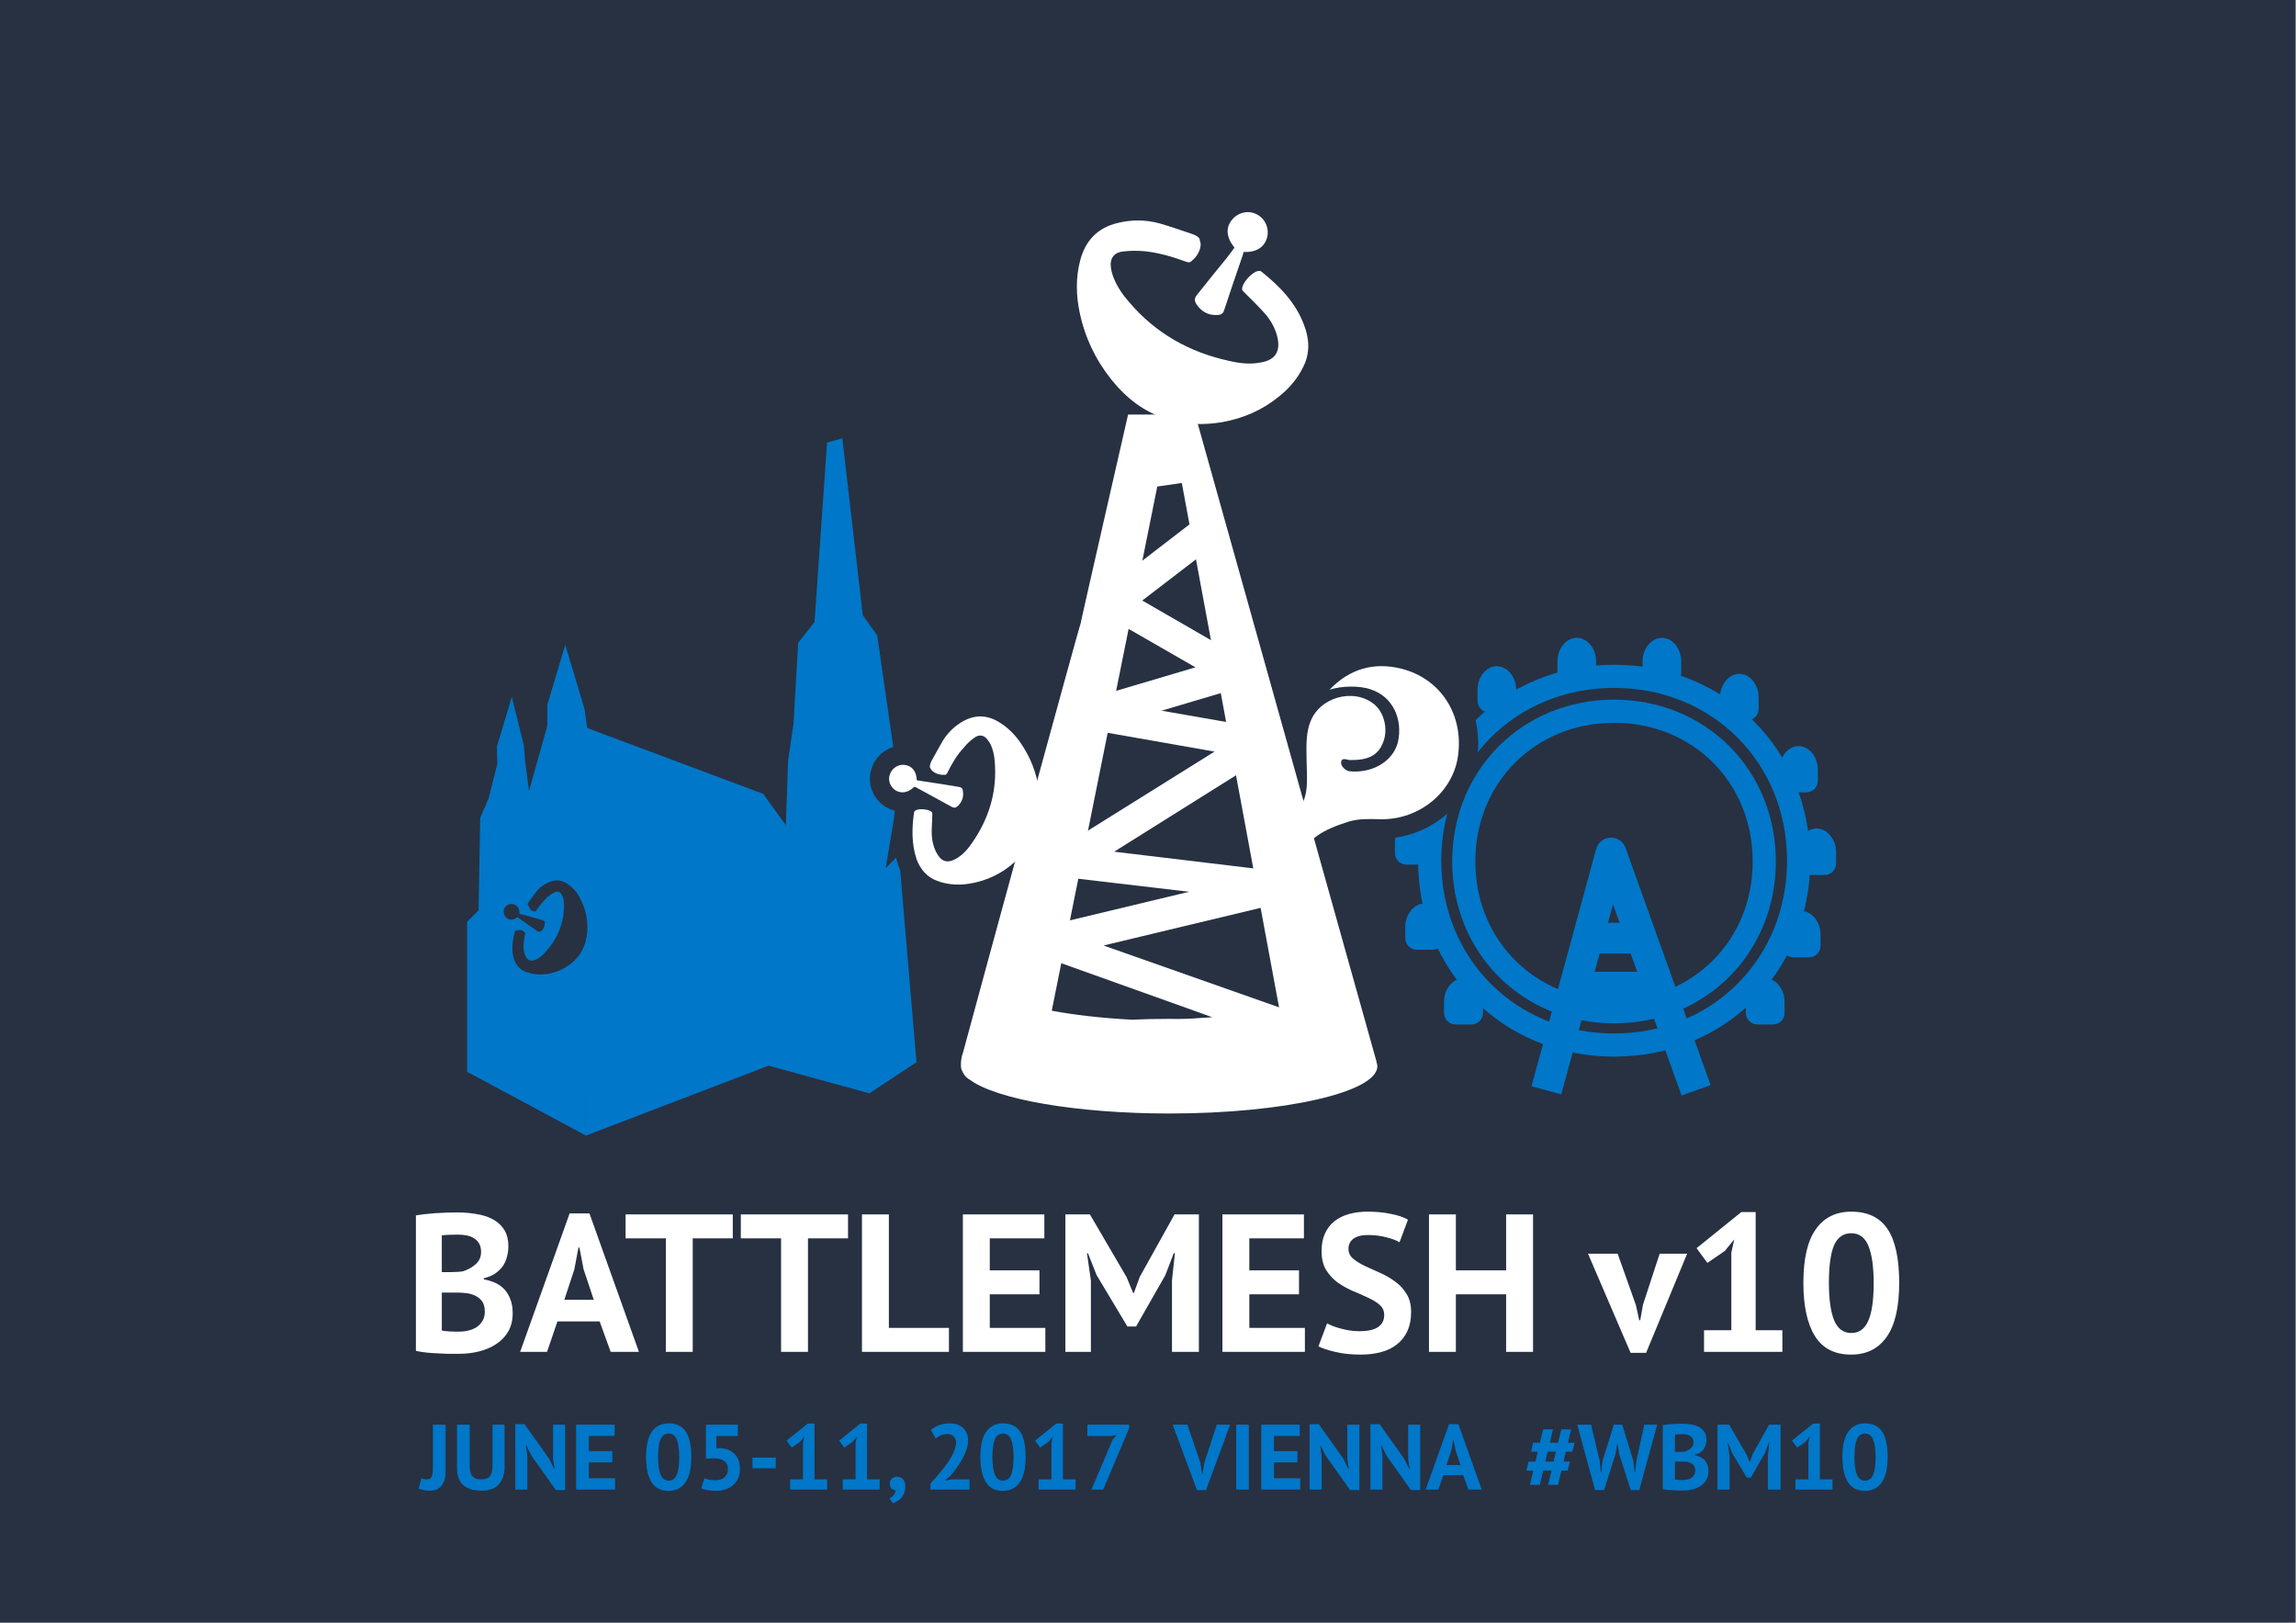 <?xml version="1.0" encoding="UTF-8" standalone="no"?>
<svg
   xmlns:dc="http://purl.org/dc/elements/1.1/"
   xmlns:cc="http://creativecommons.org/ns#"
   xmlns:rdf="http://www.w3.org/1999/02/22-rdf-syntax-ns#"
   xmlns:svg="http://www.w3.org/2000/svg"
   xmlns="http://www.w3.org/2000/svg"
   viewBox="0 0 1052.5 743.75"
   height="743.75"
   width="1052.5"
   xml:space="preserve"
   version="1.1"
   id="svg3355"><rect x="0" y="0" width="1052.5" height="743.75" fill="#808080" stroke="none"/><defs
     id="defs3359"><clipPath
       id="clipPath3369"
       clipPathUnits="userSpaceOnUse"><path
         style="clip-rule:evenodd"
         id="path3371"
         d="m 0,-0.2 841.8,0 0,595.2 L 0,595 0,-0.2 Z" /></clipPath></defs><g
     transform="matrix(1.25,0,0,-1.25,0,743.75)"
     id="g3363"><g
       id="g3365"><g
         clip-path="url(#clipPath3369)"
         id="g3367"><path
           id="path3373"
           style="fill:#ffffff;fill-opacity:1;fill-rule:evenodd;stroke:none"
           d="m 0,595 841.9,0 0,-595.2 L 0,-0.2 0,595 Z" /><path
           id="path3375"
           style="fill:#273142;fill-opacity:1;fill-rule:evenodd;stroke:none"
           d="m 0,595 841.9,0 0,-595.3 L 0,-0.3 0,595 Z" /><g
           id="g3377"><path
             id="path3379"
             style="fill:none;stroke:#0077c8;stroke-width:11.32;stroke-linecap:butt;stroke-linejoin:round;stroke-miterlimit:10;stroke-dasharray:none;stroke-opacity:1"
             d="m 622,195.2 -31.2,87 -23.7,-87" /></g><g
           id="g3381"><path
             id="path3383"
             style="fill:none;stroke:#0077c8;stroke-width:11.32;stroke-linecap:butt;stroke-linejoin:round;stroke-miterlimit:10;stroke-dasharray:none;stroke-opacity:1"
             d="m 601.2,251 -18.9,0" /></g><g
           id="g3385"><path
             id="path3387"
             style="fill:none;stroke:#0077c8;stroke-width:11.32;stroke-linecap:butt;stroke-linejoin:round;stroke-miterlimit:10;stroke-dasharray:none;stroke-opacity:1"
             d="m 608.7,233 -32.1,0" /></g><g
           id="g3389"><path
             id="path3391"
             style="fill:none;stroke:#0077c8;stroke-width:8.49;stroke-linecap:butt;stroke-linejoin:round;stroke-miterlimit:10;stroke-dasharray:none;stroke-opacity:1"
             d="m 591.9,347 c 38.4,0 67.7,-29.3 67.7,-67.6 0,-38.3 -29.3,-67.6 -67.7,-67.6 -38.3,0 -67.6,29.3 -67.6,67.6 0,38.3 29.3,67.6 67.6,67.6 z" /></g><g
           id="g3393"><path
             id="path3395"
             style="fill:none;stroke:#0077c8;stroke-width:8.49;stroke-linecap:butt;stroke-linejoin:round;stroke-miterlimit:10;stroke-dasharray:none;stroke-opacity:1"
             d="m 524.3,347 0,0 z" /></g><g
           id="g3397"><path
             id="path3399"
             style="fill:none;stroke:#0077c8;stroke-width:8.49;stroke-linecap:butt;stroke-linejoin:round;stroke-miterlimit:10;stroke-dasharray:none;stroke-opacity:1"
             d="m 659.6,211.8 0,0 z" /></g><g
           id="g3401"><path
             id="path3403"
             style="fill:none;stroke:#0077c8;stroke-width:8.49;stroke-linecap:butt;stroke-linejoin:round;stroke-miterlimit:10;stroke-dasharray:none;stroke-opacity:1"
             d="m 591.9,334.2 c 31.3,0 55.1,-23.8 55.1,-55.1 0,-31.2 -23.8,-55.1 -55.1,-55.1 -31.2,0 -55.1,23.9 -55.1,55.1 0,31.3 23.9,55.1 55.1,55.1 z" /></g><g
           id="g3405"><path
             id="path3407"
             style="fill:none;stroke:#0077c8;stroke-width:8.49;stroke-linecap:butt;stroke-linejoin:round;stroke-miterlimit:10;stroke-dasharray:none;stroke-opacity:1"
             d="m 536.8,334.2 0,0 z" /></g><g
           id="g3409"><path
             id="path3411"
             style="fill:none;stroke:#0077c8;stroke-width:8.49;stroke-linecap:butt;stroke-linejoin:round;stroke-miterlimit:10;stroke-dasharray:none;stroke-opacity:1"
             d="m 647.1,224 0,0 z" /></g><g
           id="g3413"><path
             id="path3415"
             style="fill:none;stroke:#0077c8;stroke-width:8.49;stroke-linecap:butt;stroke-linejoin:round;stroke-miterlimit:10;stroke-dasharray:none;stroke-opacity:1"
             d="m 519.6,255.3 c 0,2.1 1.4,4.2 2.9,4.2 1.4,0 2.8,-2.1 2.8,-4.2 l 0,-4.3 -5.7,0 0,4.3 z" /></g><g
           id="g3417"><path
             id="path3419"
             style="fill:none;stroke:#0077c8;stroke-width:8.49;stroke-linecap:butt;stroke-linejoin:round;stroke-miterlimit:10;stroke-dasharray:none;stroke-opacity:1"
             d="m 519.6,251 0,0 z" /></g><g
           id="g3421"><path
             id="path3423"
             style="fill:none;stroke:#0077c8;stroke-width:8.49;stroke-linecap:butt;stroke-linejoin:round;stroke-miterlimit:10;stroke-dasharray:none;stroke-opacity:1"
             d="m 525.3,259.5 0,0 z" /></g><g
           id="g3425"><path
             id="path3427"
             style="fill:none;stroke:#0077c8;stroke-width:8.49;stroke-linecap:butt;stroke-linejoin:round;stroke-miterlimit:10;stroke-dasharray:none;stroke-opacity:1"
             d="m 515.8,286.5 c 0,2.1 1.5,4.3 2.9,4.3 1.4,0 2.8,-2.2 2.8,-4.3 l 0,-4.3 -5.7,0 0,4.3 z" /></g><g
           id="g3429"><path
             id="path3431"
             style="fill:none;stroke:#0077c8;stroke-width:8.49;stroke-linecap:butt;stroke-linejoin:round;stroke-miterlimit:10;stroke-dasharray:none;stroke-opacity:1"
             d="m 515.8,282.2 0,0 z" /></g><g
           id="g3433"><path
             id="path3435"
             style="fill:none;stroke:#0077c8;stroke-width:8.49;stroke-linecap:butt;stroke-linejoin:round;stroke-miterlimit:10;stroke-dasharray:none;stroke-opacity:1"
             d="m 521.5,290.8 0,0 z" /></g><g
           id="g3437"><path
             id="path3439"
             style="fill:none;stroke:#0077c8;stroke-width:8.49;stroke-linecap:butt;stroke-linejoin:round;stroke-miterlimit:10;stroke-dasharray:none;stroke-opacity:1"
             d="m 525.3,316.7 c 0,2.1 1.4,4.3 2.9,4.3 1.4,0 2.8,-2.2 2.8,-4.3 l 0,-4.3 -5.7,0 0,4.3 z" /></g><g
           id="g3441"><path
             id="path3443"
             style="fill:none;stroke:#0077c8;stroke-width:8.49;stroke-linecap:butt;stroke-linejoin:round;stroke-miterlimit:10;stroke-dasharray:none;stroke-opacity:1"
             d="m 525.3,312.4 0,0 z" /></g><g
           id="g3445"><path
             id="path3447"
             style="fill:none;stroke:#0077c8;stroke-width:8.49;stroke-linecap:butt;stroke-linejoin:round;stroke-miterlimit:10;stroke-dasharray:none;stroke-opacity:1"
             d="m 531,321 0,0 z" /></g><g
           id="g3449"><path
             id="path3451"
             style="fill:none;stroke:#0077c8;stroke-width:8.49;stroke-linecap:butt;stroke-linejoin:round;stroke-miterlimit:10;stroke-dasharray:none;stroke-opacity:1"
             d="m 546.1,342.2 c 0,2.2 1.4,4.3 2.8,4.3 1.4,0 2.9,-2.1 2.9,-4.3 l 0,-4.2 -5.7,0 0,4.2 z" /></g><g
           id="g3453"><path
             id="path3455"
             style="fill:none;stroke:#0077c8;stroke-width:8.49;stroke-linecap:butt;stroke-linejoin:round;stroke-miterlimit:10;stroke-dasharray:none;stroke-opacity:1"
             d="m 546.1,338 0,0 z" /></g><g
           id="g3457"><path
             id="path3459"
             style="fill:none;stroke:#0077c8;stroke-width:8.49;stroke-linecap:butt;stroke-linejoin:round;stroke-miterlimit:10;stroke-dasharray:none;stroke-opacity:1"
             d="m 551.8,346.5 0,0 z" /></g><g
           id="g3461"><path
             id="path3463"
             style="fill:none;stroke:#0077c8;stroke-width:8.49;stroke-linecap:butt;stroke-linejoin:round;stroke-miterlimit:10;stroke-dasharray:none;stroke-opacity:1"
             d="m 575.4,352.6 c 0,2.2 1.4,4.3 2.8,4.3 1.5,0 2.9,-2.1 2.9,-4.3 l 0,-4.2 -5.7,0 0,4.2 z" /></g><g
           id="g3465"><path
             id="path3467"
             style="fill:none;stroke:#0077c8;stroke-width:8.49;stroke-linecap:butt;stroke-linejoin:round;stroke-miterlimit:10;stroke-dasharray:none;stroke-opacity:1"
             d="m 575.4,348.4 0,0 z" /></g><g
           id="g3469"><path
             id="path3471"
             style="fill:none;stroke:#0077c8;stroke-width:8.49;stroke-linecap:butt;stroke-linejoin:round;stroke-miterlimit:10;stroke-dasharray:none;stroke-opacity:1"
             d="m 581.1,356.9 0,0 z" /></g><g
           id="g3473"><path
             id="path3475"
             style="fill:none;stroke:#0077c8;stroke-width:8.49;stroke-linecap:butt;stroke-linejoin:round;stroke-miterlimit:10;stroke-dasharray:none;stroke-opacity:1"
             d="m 606.6,352.6 c 0,2.2 1.5,4.3 2.9,4.3 1.4,0 2.8,-2.1 2.8,-4.3 l 0,-4.2 -5.7,0 0,4.2 z" /></g><g
           id="g3477"><path
             id="path3479"
             style="fill:none;stroke:#0077c8;stroke-width:8.49;stroke-linecap:butt;stroke-linejoin:round;stroke-miterlimit:10;stroke-dasharray:none;stroke-opacity:1"
             d="m 606.6,348.4 0,0 z" /></g><g
           id="g3481"><path
             id="path3483"
             style="fill:none;stroke:#0077c8;stroke-width:8.49;stroke-linecap:butt;stroke-linejoin:round;stroke-miterlimit:10;stroke-dasharray:none;stroke-opacity:1"
             d="m 612.3,356.9 0,0 z" /></g><g
           id="g3485"><path
             id="path3487"
             style="fill:none;stroke:#0077c8;stroke-width:8.49;stroke-linecap:butt;stroke-linejoin:round;stroke-miterlimit:10;stroke-dasharray:none;stroke-opacity:1"
             d="m 635,339.4 c 0,2.1 1.4,4.3 2.9,4.3 1.4,0 2.8,-2.2 2.8,-4.3 l 0,-4.3 -5.7,0 0,4.3 z" /></g><g
           id="g3489"><path
             id="path3491"
             style="fill:none;stroke:#0077c8;stroke-width:8.49;stroke-linecap:butt;stroke-linejoin:round;stroke-miterlimit:10;stroke-dasharray:none;stroke-opacity:1"
             d="m 635,335.1 0,0 z" /></g><g
           id="g3493"><path
             id="path3495"
             style="fill:none;stroke:#0077c8;stroke-width:8.49;stroke-linecap:butt;stroke-linejoin:round;stroke-miterlimit:10;stroke-dasharray:none;stroke-opacity:1"
             d="m 640.7,343.7 0,0 z" /></g><g
           id="g3497"><path
             id="path3499"
             style="fill:none;stroke:#0077c8;stroke-width:8.49;stroke-linecap:butt;stroke-linejoin:round;stroke-miterlimit:10;stroke-dasharray:none;stroke-opacity:1"
             d="m 656.8,312.9 c 0,2.2 1.4,4.3 2.8,4.3 1.4,0 2.8,-2.1 2.8,-4.3 l 0,-4.2 -5.6,0 0,4.2 z" /></g><g
           id="g3501"><path
             id="path3503"
             style="fill:none;stroke:#0077c8;stroke-width:8.49;stroke-linecap:butt;stroke-linejoin:round;stroke-miterlimit:10;stroke-dasharray:none;stroke-opacity:1"
             d="m 656.8,308.7 0,0 z" /></g><g
           id="g3505"><path
             id="path3507"
             style="fill:none;stroke:#0077c8;stroke-width:8.49;stroke-linecap:butt;stroke-linejoin:round;stroke-miterlimit:10;stroke-dasharray:none;stroke-opacity:1"
             d="m 662.5,317.2 0,0 z" /></g><g
           id="g3509"><path
             id="path3511"
             style="fill:none;stroke:#0077c8;stroke-width:8.49;stroke-linecap:butt;stroke-linejoin:round;stroke-miterlimit:10;stroke-dasharray:none;stroke-opacity:1"
             d="m 663.4,282.7 c 0,2.1 1.4,4.3 2.8,4.3 1.4,0 2.9,-2.2 2.9,-4.3 l 0,-4.3 -5.7,0 0,4.3 z" /></g><g
           id="g3513"><path
             id="path3515"
             style="fill:none;stroke:#0077c8;stroke-width:8.49;stroke-linecap:butt;stroke-linejoin:round;stroke-miterlimit:10;stroke-dasharray:none;stroke-opacity:1"
             d="m 663.4,278.4 0,0 z" /></g><g
           id="g3517"><path
             id="path3519"
             style="fill:none;stroke:#0077c8;stroke-width:8.49;stroke-linecap:butt;stroke-linejoin:round;stroke-miterlimit:10;stroke-dasharray:none;stroke-opacity:1"
             d="m 669.1,287 0,0 z" /></g><g
           id="g3521"><path
             id="path3523"
             style="fill:none;stroke:#0077c8;stroke-width:8.49;stroke-linecap:butt;stroke-linejoin:round;stroke-miterlimit:10;stroke-dasharray:none;stroke-opacity:1"
             d="m 657.7,252.4 c 0,2.2 1.4,4.3 2.9,4.3 1.4,0 2.8,-2.1 2.8,-4.3 l 0,-4.2 -5.7,0 0,4.2 z" /></g><g
           id="g3525"><path
             id="path3527"
             style="fill:none;stroke:#0077c8;stroke-width:8.49;stroke-linecap:butt;stroke-linejoin:round;stroke-miterlimit:10;stroke-dasharray:none;stroke-opacity:1"
             d="m 657.7,248.2 0,0 z" /></g><g
           id="g3529"><path
             id="path3531"
             style="fill:none;stroke:#0077c8;stroke-width:8.49;stroke-linecap:butt;stroke-linejoin:round;stroke-miterlimit:10;stroke-dasharray:none;stroke-opacity:1"
             d="m 663.4,256.7 0,0 z" /></g><g
           id="g3533"><path
             id="path3535"
             style="fill:none;stroke:#0077c8;stroke-width:8.49;stroke-linecap:butt;stroke-linejoin:round;stroke-miterlimit:10;stroke-dasharray:none;stroke-opacity:1"
             d="m 644.5,227.8 c 0,2.2 1.4,4.3 2.8,4.3 1.4,0 2.9,-2.1 2.9,-4.3 l 0,-4.2 -5.7,0 0,4.2 z" /></g><g
           id="g3537"><path
             id="path3539"
             style="fill:none;stroke:#0077c8;stroke-width:8.49;stroke-linecap:butt;stroke-linejoin:round;stroke-miterlimit:10;stroke-dasharray:none;stroke-opacity:1"
             d="m 644.5,223.6 0,0 z" /></g><g
           id="g3541"><path
             id="path3543"
             style="fill:none;stroke:#0077c8;stroke-width:8.49;stroke-linecap:butt;stroke-linejoin:round;stroke-miterlimit:10;stroke-dasharray:none;stroke-opacity:1"
             d="m 650.2,232.1 0,0 z" /></g><g
           id="g3545"><path
             id="path3547"
             style="fill:none;stroke:#0077c8;stroke-width:8.49;stroke-linecap:butt;stroke-linejoin:round;stroke-miterlimit:10;stroke-dasharray:none;stroke-opacity:1"
             d="m 533.8,227.8 c 0,2.2 1.5,4.3 2.9,4.3 1.4,0 2.9,-2.1 2.9,-4.3 l 0,-4.2 -5.8,0 0,4.2 z" /></g><g
           id="g3549"><path
             id="path3551"
             style="fill:none;stroke:#0077c8;stroke-width:8.49;stroke-linecap:butt;stroke-linejoin:round;stroke-miterlimit:10;stroke-dasharray:none;stroke-opacity:1"
             d="m 533.8,223.6 0,0 z" /></g><g
           id="g3553"><path
             id="path3555"
             style="fill:none;stroke:#0077c8;stroke-width:8.49;stroke-linecap:butt;stroke-linejoin:round;stroke-miterlimit:10;stroke-dasharray:none;stroke-opacity:1"
             d="m 539.6,232.1 0,0 z" /></g><path
           id="path3557"
           style="fill:#273142;fill-opacity:1;fill-rule:evenodd;stroke:none"
           d="m 331.7,302.7 c 0.1,1.4 0.4,2.9 1.1,4.3 2.1,3.9 0.9,2.2 3.9,5 3.8,3 8,3.6 12.4,1.9 6.3,-2.4 9.3,-8.9 7.6,-15.5 -1.6,-6 -7.8,-9.9 -14.2,-9 -1.8,0.3 -3.6,0.6 -5.4,0.3 -4.7,-0.9 -7,-2 -8.5,-4.5 -0.2,2 -0.8,4.1 -1.4,6.1 4.3,2.8 3.7,5.1 4.5,11.4 z" /><g
           id="g3559"><path
             id="path3561"
             style="fill:none;stroke:#273142;stroke-width:14.15;stroke-linecap:butt;stroke-linejoin:miter;stroke-miterlimit:7.661;stroke-dasharray:none;stroke-opacity:1"
             d="m 331.7,302.7 c 0.1,1.4 0.4,2.9 1.1,4.3 2.1,3.9 0.9,2.2 3.9,5 3.8,3 8,3.6 12.4,1.9 6.3,-2.4 9.3,-8.9 7.6,-15.5 -1.6,-6 -7.8,-9.9 -14.2,-9 -1.8,0.3 -3.6,0.6 -5.4,0.3 -4.7,-0.9 -7,-2 -8.5,-4.5 -0.2,2 -0.8,4.1 -1.4,6.1 4.3,2.8 3.7,5.1 4.5,11.4 z" /></g><g
           id="g3563"><path
             id="path3565"
             style="fill:none;stroke:#273142;stroke-width:14.15;stroke-linecap:butt;stroke-linejoin:miter;stroke-miterlimit:7.661;stroke-dasharray:none;stroke-opacity:1"
             d="m 309,434.3 7.4,-64.9 5.3,-7.4 6.2,-43.1 0.2,-17.9 8.1,-95.5 -17.4,-11.4" /></g><path
           id="path3567"
           style="fill:#0077c8;fill-opacity:1;fill-rule:evenodd;stroke:none"
           d="m 289.6,259.1 -2.1,-52.7 -72.9,-27.9 0,80.6 75,0 z" /><path
           id="path3569"
           style="fill:#0077c8;fill-opacity:1;fill-rule:evenodd;stroke:none"
           d="m 214.8,256.8 0.4,71.3 64.7,-24.2 34,-47.1 -99.1,0 z" /><path
           id="path3571"
           style="fill:#0077c8;fill-opacity:1;fill-rule:evenodd;stroke:none"
           d="m 214.7,178.7 -43.4,23.3 0,55 4.2,4.2 0.6,33.9 3.1,7.2 3.2,12.7 -0.2,6.1 5.5,18.4 4.4,-17.8 0.5,-5.9 1.4,-10.8 6.7,23.8 0,7.7 6.6,22.1 7.1,-23.7 0.9,-6.6 3.2,-20.3 -0.2,-45.2 -2.9,-8.8 -0.7,-75.3 z" /><path
           id="path3573"
           style="fill:#0077c8;fill-opacity:1;fill-rule:evenodd;stroke:none"
           d="m 316.4,369.4 5.3,-7.4 6.2,-43.1 0.1,-17.9 8.1,-95.5 -17.3,-11.4 -36.8,10.1 6.2,88.2 0.8,23.6 2,13.6 1.7,29.7 6,7.6 4.6,65.8 5.6,1.6 7.5,-64.9 z" /><path
           id="path3575"
           style="fill:#273142;fill-opacity:1;fill-rule:evenodd;stroke:none"
           d="m 188.9,253.7 c 0.7,0.1 1.3,0.3 2,0.3 0.1,0 0.2,0 0.3,0 0.5,-0.3 1,-0.7 1.4,-1 -0.2,-1.5 -0.5,-3 -0.6,-4.4 -0.1,-1.4 0.1,-2.8 0.7,-4.1 0.8,-1.8 2.2,-2.2 3.9,-1.3 1.4,0.6 2.6,1.7 3.6,2.9 3.9,4.3 6.2,9.4 6.6,15.2 0.1,1.4 0.1,2.7 -0.2,4.1 -0.1,0.5 -0.3,1 -0.5,1.4 -0.7,1.3 -1.8,1.6 -2.9,0.9 -0.9,-0.4 -1.7,-1 -2.5,-1.7 -1.5,-1.4 -2.8,-3.1 -4,-4.8 -0.2,-0.4 -0.4,-0.4 -0.8,-0.4 -0.8,0.2 -1.5,0.4 -1.7,1.4 -0.1,0.3 -0.3,0.6 -0.5,0.7 -0.3,0.4 -0.2,0.7 0,1.1 1,1.3 1.9,2.7 2.9,3.9 1.3,1.7 2.9,2.8 4.9,3.7 2.7,1.1 5.2,0.6 7.4,-1.3 2.1,-1.6 3.4,-3.6 4.4,-5.9 1.6,-3.3 2.2,-6.8 2.1,-10.5 -0.2,-3.4 -1.1,-6.6 -3.2,-9.4 -1.6,-2.1 -3.7,-3.7 -6.1,-4.9 -2.7,-1.4 -5.6,-2 -8.7,-1.9 -1.9,0.1 -3.7,0.5 -5.4,1.3 -2,1.1 -3.1,2.8 -3.7,4.9 -0.8,3.4 -0.3,6.6 0.6,9.8 z" /><path
           id="path3577"
           style="fill:#273142;fill-opacity:1;fill-rule:evenodd;stroke:none"
           d="m 189.8,258.7 c -1.4,-1.1 -2.8,-1.2 -4,-0.3 -1,0.9 -1.4,2.3 -0.8,3.6 0.7,1.2 2,1.8 3.4,1.4 1.4,-0.4 2.2,-1.6 2.1,-3.5 0.6,-0.1 1.1,-0.3 1.7,-0.4 2.3,-0.6 4.5,-1.3 6.7,-1.9 0.6,-0.1 0.8,-0.3 0.9,-1 0,-1.3 -0.5,-2.4 -1.5,-3.1 -0.5,-0.3 -0.8,-0.2 -1.3,0.1 -2.3,1.6 -4.6,3.2 -6.8,4.8 -0.1,0.1 -0.3,0.2 -0.4,0.3 z" /><g
           id="g3579"><path
             id="path3581"
             style="fill:none;stroke:#273142;stroke-width:14.15;stroke-linecap:butt;stroke-linejoin:miter;stroke-miterlimit:7.661;stroke-dasharray:none;stroke-opacity:1"
             d="m 335.2,297.1 c 0.3,1.9 6.1,18.1 6.4,18.9 1.4,2.4 2.7,4.9 4.1,7.3 1.9,3.1 4.5,5.6 7.6,7.3 4.6,2.5 9,2.2 13.4,-0.6 3.7,-2.3 6.6,-5.6 8.8,-9.3 3.4,-5.5 5.3,-11.5 5.7,-17.9 0.5,-6 -0.4,-11.8 -3.5,-17 -2.4,-4.1 -5.6,-7.3 -9.6,-10 -4.5,-2.9 -9.5,-4.6 -14.8,-5.1 -3.2,-0.2 -6.5,0.1 -9.6,1.3 -3.7,1.3 -6.1,4.2 -7.5,7.7 -2,6 -1.8,11.7 -1,17.4 z" /></g><g
           id="g3583"><path
             id="path3585"
             style="fill:none;stroke:#273142;stroke-width:14.15;stroke-linecap:butt;stroke-linejoin:miter;stroke-miterlimit:7.661;stroke-dasharray:none;stroke-opacity:1"
             d="m 479.1,320.4 c 0,3.3 0.2,6.7 1.4,9.8 3.3,9.1 1.2,5 7.1,11.9 7.3,7.6 16.2,10.1 26.3,7.6 14.4,-3.5 22.9,-16.7 20.8,-31.8 -1.8,-13.3 -14.2,-23.5 -28.4,-23.3 -4,0 -7.9,0.3 -11.9,-1 -9.8,-3.1 -14.6,-6.2 -17.2,-12.1 -0.9,4.5 -2.8,8.7 -4.6,13 8.5,7.3 6.5,12.1 6.5,25.9 z" /></g><g
           id="g3587"><path
             id="path3589"
             style="fill:none;stroke:#273142;stroke-width:14.15;stroke-linecap:butt;stroke-linejoin:miter;stroke-miterlimit:7.661;stroke-dasharray:none;stroke-opacity:1"
             d="m 413.7,443 24.6,0 66.4,-236.9 c 0,0 0.1,-0.2 0.1,-0.6 0.2,-0.5 0.3,-1 0.3,-1.5 0,-9.5 -34.2,-17.3 -76.3,-17.3" /></g><path
           id="path3591"
           style="fill:#00c7c8;fill-opacity:1;fill-rule:evenodd;stroke:none"
           d="m 335.3,306.5 c -2.3,-2.2 -4.7,-2.6 -6.9,-1.3 -2,1.3 -2.9,3.8 -2,6 0.7,2.2 3.1,3.7 5.5,3.3 2.6,-0.4 4.1,-2.3 4.3,-5.6 1,-0.2 2.1,-0.3 3,-0.5 4.1,-0.6 8.1,-1.2 12.2,-1.9 1.1,-0.2 1.5,-0.4 1.6,-1.5 0.5,-2.2 -0.2,-4.1 -1.9,-5.6 -0.7,-0.7 -1.4,-0.7 -2.2,-0.2 -4.2,2.3 -8.5,4.7 -12.9,7 -0.2,0.1 -0.6,0.3 -0.7,0.3 z" /><g
           id="g3593"><path
             id="path3595"
             style="fill:none;stroke:#273142;stroke-width:14.15;stroke-linecap:butt;stroke-linejoin:miter;stroke-miterlimit:7.661;stroke-dasharray:none;stroke-opacity:1"
             d="m 335.3,306.5 c -2.3,-2.2 -4.7,-2.6 -6.9,-1.3 -2,1.3 -2.9,3.8 -2,6 0.7,2.2 3.1,3.7 5.5,3.3 2.6,-0.4 4.1,-2.3 4.3,-5.6 1,-0.2 2.1,-0.3 3,-0.5 4.1,-0.6 8.1,-1.2 12.2,-1.9 1.1,-0.2 1.5,-0.4 1.6,-1.5 0.5,-2.2 -0.2,-4.1 -1.9,-5.6 -0.7,-0.7 -1.4,-0.7 -2.2,-0.2 -4.2,2.3 -8.5,4.7 -12.9,7 -0.2,0.1 -0.6,0.3 -0.7,0.3 z" /></g><path
           id="path3597"
           style="fill:#ffffff;fill-opacity:1;fill-rule:evenodd;stroke:none"
           d="m 456,502.6 c 4.7,-0.2 7.7,1.7 8.7,5.4 0.8,3.3 -0.7,6.8 -3.8,8.4 -3.1,1.6 -6.8,0.8 -9.1,-2 -2.4,-2.9 -2.1,-6.5 0.9,-10.2 -0.8,-1.2 -1.7,-2.3 -2.6,-3.5 -3.7,-4.6 -7.5,-9.2 -11.2,-13.9 -0.9,-1.2 -1,-2 -0.1,-3.4 1.8,-2.7 4.4,-4.1 7.6,-3.9 1.5,0 2.2,0.6 2.6,2 2.2,6.7 4.5,13.4 6.8,20.1 0,0.2 0.2,0.6 0.2,1 z" /><path
           id="path3599"
           style="fill:#ffffff;fill-opacity:1;fill-rule:evenodd;stroke:none"
           d="m 488,203.5 c 3.2,0 5.7,2.5 5.8,5.7 0.1,3.2 -2.5,5.9 -5.7,5.9 l -9.8,0.2 c 0.3,0.5 0.5,1.2 0.6,1.9 0.4,2.7 -1.3,5.3 -3.8,6.3 l -70.4,24.8 65.5,15.7 c 2.7,0.7 4.6,3.2 4.4,6 -0.2,2.8 -2.3,5.2 -5.1,5.4 l -60.9,7.3 55.5,34.8 c 2.1,1.2 3.1,3.6 2.6,5.9 -0.5,2.3 -2.3,4.2 -4.6,4.7 l -36.1,6.3 28.6,8.5 c 2.2,0.7 3.8,2.6 4.1,4.9 0.3,2.4 -0.8,4.6 -2.9,5.7 l -36.9,21.3 27,20.7 c 2.5,1.9 3,5.5 1,8.1 -1.9,2.5 -5.6,3 -8.1,1.1 l -33.8,-26 c -1.5,-1.1 -2.4,-3 -2.2,-4.9 0.1,-2 1.3,-3.8 2.9,-4.7 l 32.7,-18.8 -39.1,-11.6 c -2.7,-0.8 -4.3,-3.2 -4.2,-5.9 0.2,-2.7 2.1,-4.9 4.8,-5.4 l 45.5,-8 -56.7,-35.4 c -2.1,-1.3 -3.1,-3.8 -2.6,-6.3 0.6,-2.4 2.5,-4.1 4.9,-4.4 l 45.1,-5.3 -53,-12.7 c -2.5,-0.6 -4.3,-2.8 -4.4,-5.4 -0.2,-2.5 1.4,-4.9 3.8,-5.7 l 62.1,-22.2 -69.3,-4.5 c -3.1,-0.2 -5.5,-2.8 -5.4,-5.9 0.1,-3.1 2.6,-5.6 5.7,-5.7 l 112.3,-2.4 0.1,0 z" /><path
           id="path3601"
           style="fill:#ffffff;fill-opacity:1;fill-rule:evenodd;stroke:none"
           d="m 352.9,202.2 c -0.3,0.5 -0.5,1.3 -0.5,1.8 0,0.2 0,0.4 0,0.5 -0.1,2.4 0.8,4.7 0.8,4.7 7.2,26.7 42.9,157.4 43.1,157.2 -0.2,-0.3 17.4,76.6 17.4,76.6 l 24.6,0 66.4,-236.9 c 0,0 0.1,-0.2 0.1,-0.6 0.2,-0.5 0.3,-1 0.3,-1.5 0,-9.5 -34.2,-17.3 -76.3,-17.3 -34.4,0 -63.6,5.3 -73,12.3 -1.5,0.8 -2.4,2 -2.9,3.2 z m 80.5,215.7 -9,-1.3 -38.7,-192.2 c 7.8,-1.5 18,-2.7 29.3,-3.3 4.4,0.2 9,0.3 13.8,0.3 5.1,0 10.1,-0.1 15.1,-0.4 8.8,0.5 17.5,1.4 25.5,2.8 l -36,194.1 z" /><path
           id="path3603"
           style="fill:#ffffff;fill-opacity:1;fill-rule:evenodd;stroke:none"
           d="m 462.6,495.4 c -2.3,1.7 -8.5,-5.4 -6.8,-7.1 2.8,-2.8 5.5,-5.4 8,-8.2 2.4,-2.7 4.1,-5.9 4.8,-9.4 0.9,-5.1 -1.4,-7.8 -6.2,-8.6 -4,-0.8 -8,-0.3 -11.8,0.6 -14.5,3.2 -26.8,10.1 -36.5,21.5 -2.3,2.6 -4.3,5.5 -5.6,8.7 -0.5,1.2 -0.9,2.5 -1.1,3.9 -0.5,3.4 1.1,5.7 4.6,6 2.5,0.3 5.1,0.3 7.5,0.1 5.4,-0.5 10.6,-2.1 15.6,-3.9 0.9,-0.3 1.4,-0.3 2,0.4 3.1,2.5 3.7,6.2 2.9,7.3 0.2,1.4 -1.9,2.2 -3.1,2.6 -3.9,1.3 -7.8,2.7 -11.7,3.8 -5.2,1.4 -10.3,1.4 -15.5,0.1 -7.3,-1.8 -11.7,-6.5 -13.6,-13.8 -1.6,-6.2 -1.5,-12.5 -0.2,-18.8 1.9,-9.2 5.8,-17.4 11.6,-24.7 5.5,-6.9 12.2,-12.1 20.6,-14.6 6.6,-2.1 13.3,-2.2 20.1,-1.1 7.7,1.4 14.7,4.4 20.7,9.3 3.8,3 6.9,6.6 9,10.9 2.6,5.1 2.3,10.4 0.3,15.5 -3.1,8.3 -9.1,14.3 -15.6,19.5 z" /><path
           id="path3605"
           style="fill:#ffffff;fill-opacity:1;fill-rule:evenodd;stroke:none"
           d="m 479.1,320.4 c 0,3.3 0.2,6.7 1.4,9.8 3.3,9.1 15.8,12.7 23.4,6.6 3.7,-3 5.2,-9.1 3.4,-13.8 -1.8,-4.9 -5.4,-6.8 -12.2,-6.7 -1.1,0 -3.1,1.2 -3.3,-0.9 0,-1.5 1.7,-3 3,-3.2 8.6,-0.9 16.3,3.8 17.9,10.9 1.7,8 -1.7,16.4 -10,19.1 -4.2,1.5 -10.9,1.3 -15.1,-0.1 7.3,7.7 16.3,10.2 26.3,7.7 14.4,-3.6 22.9,-16.8 20.8,-31.9 -1.8,-13.3 -14.1,-23.5 -28.3,-23.3 -4,0.1 -8,0.3 -11.9,-0.9 -9.8,-3.1 -14.6,-6.3 -17.2,-12.2 -1,4.5 -2.9,8.7 -4.7,13 8.5,7.3 6.5,12.1 6.5,25.9 z" /><path
           id="path3607"
           style="fill:#ffffff;fill-opacity:1;fill-rule:evenodd;stroke:none"
           d="m 335.3,306.5 c -2.3,-2.2 -4.7,-2.6 -6.9,-1.3 -2,1.3 -2.9,3.8 -2,6 0.8,2.2 3.1,3.7 5.5,3.3 2.6,-0.4 4.2,-2.3 4.3,-5.6 1,-0.2 2.1,-0.3 3.1,-0.5 4,-0.6 8.1,-1.2 12.1,-1.9 1.1,-0.2 1.6,-0.4 1.7,-1.5 0.4,-2.2 -0.3,-4.1 -1.9,-5.6 -0.8,-0.7 -1.4,-0.7 -2.3,-0.2 -4.2,2.3 -8.5,4.7 -12.8,7 -0.3,0.1 -0.6,0.3 -0.8,0.3 z" /><path
           id="path3609"
           style="fill:#ffffff;fill-opacity:1;fill-rule:evenodd;stroke:none"
           d="m 335.2,297.1 c 0.3,1.9 6.7,1.3 6.7,-0.4 0,-2.7 -0.3,-5.3 -0.2,-7.9 0.2,-2.5 0.7,-4.8 2.1,-7.1 1.8,-3 4.2,-3.2 7.1,-1.4 2.4,1.4 4.2,3.6 5.7,5.8 5.8,8.4 8.8,17.7 8.3,27.9 -0.1,2.4 -0.3,4.7 -1.2,7 -0.3,0.9 -0.8,1.8 -1.3,2.4 -1.3,2.1 -3.3,2.5 -5.2,1 -1.4,-1 -2.7,-2.2 -3.7,-3.5 -2.6,-2.7 -4.4,-5.9 -6.1,-9.3 -0.3,-0.6 -0.6,-0.8 -1.2,-0.7 -2.6,-0.2 -4.8,1.5 -4.9,2.3 -0.7,0.6 0,2 0.3,2.8 1.4,2.4 2.7,4.9 4.1,7.3 1.9,3.1 4.5,5.6 7.6,7.3 4.6,2.5 9,2.2 13.4,-0.6 3.7,-2.3 6.6,-5.6 8.8,-9.3 3.4,-5.5 5.3,-11.5 5.7,-17.9 0.5,-6 -0.4,-11.8 -3.5,-17 -2.4,-4.1 -5.6,-7.3 -9.6,-10 -4.5,-2.9 -9.5,-4.6 -14.8,-5.1 -3.2,-0.2 -6.5,0.1 -9.6,1.3 -3.7,1.3 -6.1,4.2 -7.5,7.7 -2,6 -1.8,11.7 -1,17.4 z" /><g
           id="text3611"
           style="font-variant:normal;font-weight:bold;font-size:72px;font-family:'PT Sans';-inkscape-font-specification:PTSans-Bold;writing-mode:lr-tb;fill:#ffffff;fill-opacity:1;fill-rule:nonzero;stroke:none"
           transform="matrix(1,0,0,-1,148.2,99.3)"><path
             style=""
             id="path3622"
             d="m 38.232,-38.664 q 0,1.872 -0.504,3.744 -0.432,1.872 -1.512,3.456 -1.08,1.512 -2.808,2.736 -1.728,1.152 -4.176,1.728 l 0,0.432 q 2.16,0.36 4.104,1.224 1.944,0.864 3.384,2.376 1.44,1.512 2.232,3.672 0.864,2.16 0.864,5.112 0,3.888 -1.656,6.768 -1.656,2.808 -4.464,4.608 -2.736,1.8 -6.264,2.664 -3.528,0.864 -7.272,0.864 -1.224,0 -3.168,0 -1.872,0 -4.104,-0.144 Q 10.728,0.504 8.424,0.288 6.192,0.072 4.32,-0.36 l 0,-49.68 q 1.368,-0.216 3.096,-0.432 1.8,-0.216 3.816,-0.36 2.016,-0.144 4.104,-0.216 2.16,-0.072 4.248,-0.072 3.528,0 6.84,0.576 3.384,0.504 5.976,1.872 2.664,1.368 4.248,3.816 1.584,2.448 1.584,6.192 z m -18,31.248 q 1.8,0 3.456,-0.432 1.728,-0.432 3.024,-1.296 1.296,-0.936 2.088,-2.304 0.792,-1.368 0.792,-3.24 0,-2.376 -0.936,-3.744 -0.936,-1.368 -2.448,-2.088 -1.512,-0.792 -3.384,-1.008 -1.872,-0.216 -3.744,-0.216 l -5.256,0 0,13.896 q 0.36,0.144 1.152,0.216 0.792,0.072 1.656,0.144 0.936,0 1.872,0.072 1.008,0 1.728,0 z m -3.24,-21.816 q 1.008,0 2.304,-0.072 1.368,-0.072 2.232,-0.216 2.736,-0.864 4.68,-2.592 2.016,-1.728 2.016,-4.536 0,-1.872 -0.72,-3.096 -0.72,-1.224 -1.944,-1.944 -1.152,-0.72 -2.664,-1.008 -1.512,-0.288 -3.168,-0.288 -1.872,0 -3.456,0.072 -1.584,0.072 -2.448,0.216 l 0,13.464 3.168,0 z" /><path
             style=""
             id="path3624"
             d="m 71.712,-11.16 -15.48,0 -3.816,11.16 -9.864,0 18.144,-50.76 7.272,0 18.144,50.76 -10.368,0 -4.032,-11.16 z m -12.96,-7.92 10.8,0 -3.744,-11.232 -1.512,-7.92 -0.36,0 -1.512,7.992 -3.672,11.16 z" /><path
             style=""
             id="path3626"
             d="m 120.528,-41.616 -14.688,0 0,41.616 -9.864,0 0,-41.616 -14.76,0 0,-8.784 39.312,0 0,8.784 z" /><path
             style=""
             id="path3628"
             d="m 162.792,-41.616 -14.688,0 0,41.616 -9.864,0 0,-41.616 -14.76,0 0,-8.784 39.312,0 0,8.784 z" /><path
             style=""
             id="path3630"
             d="m 199.8,0 -31.896,0 0,-50.4 9.864,0 0,41.616 22.032,0 0,8.784 z" /><path
             style=""
             id="path3632"
             d="m 204.912,-50.4 29.88,0 0,8.784 -20.016,0 0,11.736 18.216,0 0,8.784 -18.216,0 0,12.312 20.376,0 0,8.784 -30.24,0 0,-50.4 z" /><path
             style=""
             id="path3634"
             d="m 281.592,-26.136 1.08,-10.008 -0.432,0 -3.096,8.064 -10.728,18.792 -3.168,0 -11.304,-18.864 -3.168,-7.992 -0.36,0 1.44,9.936 0,26.208 -9.36,0 0,-50.4 9,0 13.464,23.04 2.376,5.76 0.288,0 2.16,-5.904 12.744,-22.896 8.928,0 0,50.4 -9.864,0 0,-26.136 z" /><path
             style=""
             id="path3636"
             d="m 300.096,-50.4 29.88,0 0,8.784 -20.016,0 0,11.736 18.216,0 0,8.784 -18.216,0 0,12.312 20.376,0 0,8.784 -30.24,0 0,-50.4 z" /><path
             style=""
             id="path3638"
             d="m 359.424,-13.536 q 0,-2.304 -1.728,-3.744 -1.656,-1.44 -4.248,-2.592 -2.52,-1.224 -5.544,-2.448 -2.952,-1.296 -5.544,-3.096 -2.52,-1.872 -4.248,-4.608 -1.656,-2.736 -1.656,-6.984 0,-3.672 1.224,-6.336 1.224,-2.736 3.456,-4.536 2.304,-1.8 5.4,-2.664 3.096,-0.864 6.912,-0.864 4.392,0 8.28,0.792 3.888,0.72 6.408,2.16 l -3.096,8.28 q -1.584,-1.008 -4.752,-1.8 -3.168,-0.864 -6.84,-0.864 -3.456,0 -5.328,1.368 -1.8,1.368 -1.8,3.672 0,2.16 1.656,3.6 1.728,1.44 4.248,2.664 2.592,1.224 5.544,2.52 3.024,1.296 5.544,3.168 2.592,1.8 4.248,4.536 1.728,2.664 1.728,6.696 0,4.032 -1.368,6.984 -1.296,2.88 -3.744,4.824 -2.376,1.944 -5.832,2.88 -3.384,0.936 -7.488,0.936 -5.4,0 -9.504,-1.008 -4.104,-1.008 -6.048,-2.016 l 3.168,-8.424 q 0.792,0.432 2.016,0.936 1.296,0.504 2.88,0.936 1.584,0.432 3.312,0.72 1.8,0.288 3.672,0.288 4.392,0 6.696,-1.44 2.376,-1.512 2.376,-4.536 z" /><path
             style=""
             id="path3640"
             d="m 404.136,-21.096 -18.432,0 0,21.096 -9.864,0 0,-50.4 9.864,0 0,20.52 18.432,0 0,-20.52 9.864,0 0,50.4 -9.864,0 0,-21.096 z" /><path
             style=""
             id="path3642"
             d="m 451.728,-17.136 1.224,5.544 0.36,0 1.008,-5.688 6.12,-18.72 10.08,0 -15.048,36.36 -5.688,0 -15.624,-36.36 10.872,0 6.696,18.864 z" /><path
             style=""
             id="path3644"
             d="m 476.712,-7.92 10.008,0 0,-28.44 1.08,-4.896 -3.456,4.248 -6.408,4.392 -3.96,-5.4 16.416,-13.248 5.256,0 0,43.344 9.792,0 0,7.92 -28.728,0 0,-7.92 z" /><path
             style=""
             id="path3646"
             d="m 513.144,-25.272 q 0,-13.248 4.536,-19.656 4.536,-6.48 13.032,-6.48 9.072,0 13.32,6.408 4.248,6.336 4.248,19.728 0,13.32 -4.608,19.8 -4.536,6.48 -13.032,6.48 -9,0 -13.248,-6.768 -4.248,-6.84 -4.248,-19.512 z m 9.36,0 q 0,8.784 1.872,13.608 1.944,4.752 6.336,4.752 4.248,0 6.192,-4.392 2.016,-4.392 2.016,-13.968 0,-8.712 -1.872,-13.464 -1.872,-4.752 -6.408,-4.752 -4.32,0 -6.264,4.464 -1.872,4.464 -1.872,13.752 z" /></g><g
           id="g3615"><g
             id="text3617"
             style="font-variant:normal;font-weight:bold;font-size:34px;font-family:'PT Sans';-inkscape-font-specification:PTSans-Bold;writing-mode:lr-tb;fill:#0077c8;fill-opacity:1;fill-rule:nonzero;stroke:none"
             transform="matrix(1,0,0,-1,154.3,48.8)"><path
               id="path3649"
               style=""
               d="m 4.454,-23.8 4.658,0 0,17.408 q 0,1.36 -0.306,2.584 Q 8.5,-2.584 7.786,-1.632 7.106,-0.714 6.018,-0.136 4.93,0.408 3.366,0.408 2.38,0.408 1.224,0.204 0.068,0 -0.782,-0.374 l 1.02,-3.808 q 0.884,0.442 2.006,0.442 1.428,0 1.802,-1.054 0.408,-1.054 0.408,-2.788 l 0,-16.218 z" /><path
               id="path3651"
               style=""
               d="m 26.316,-23.8 4.42,0 0,15.368 q 0,2.312 -0.612,3.978 -0.612,1.666 -1.7,2.754 -1.088,1.088 -2.652,1.598 -1.564,0.51 -3.434,0.51 -9.044,0 -9.044,-8.262 l 0,-15.946 4.658,0 0,15.028 q 0,1.394 0.238,2.38 0.272,0.952 0.816,1.564 0.544,0.578 1.36,0.85 0.816,0.238 1.904,0.238 2.142,0 3.094,-1.19 0.952,-1.19 0.952,-3.842 l 0,-15.028 z" /><path
               id="path3653"
               style=""
               d="m 40.596,-12.41 -1.87,-3.74 -0.17,0 0.544,3.74 0,12.41 -4.42,0 0,-23.97 3.4,0 9.01,12.682 1.802,3.638 0.17,0 -0.544,-3.638 0,-12.512 4.42,0 0,23.97 -3.4,0 -8.942,-12.58 z" /><path
               id="path3655"
               style=""
               d="m 56.984,-23.8 14.11,0 0,4.148 -9.452,0 0,5.542 8.602,0 0,4.148 -8.602,0 0,5.814 9.622,0 0,4.148 -14.28,0 0,-23.8 z" /><path
               id="path3657"
               style=""
               d="m 82.62,-11.934 q 0,-6.256 2.142,-9.282 2.142,-3.06 6.154,-3.06 4.284,0 6.29,3.026 2.006,2.992 2.006,9.316 0,6.29 -2.176,9.35 -2.142,3.06 -6.154,3.06 -4.25,0 -6.256,-3.196 -2.006,-3.23 -2.006,-9.214 z m 4.42,0 q 0,4.148 0.884,6.426 0.918,2.244 2.992,2.244 2.006,0 2.924,-2.074 0.952,-2.074 0.952,-6.596 0,-4.114 -0.884,-6.358 -0.884,-2.244 -3.026,-2.244 -2.04,0 -2.958,2.108 -0.884,2.108 -0.884,6.494 z" /><path
               id="path3659"
               style=""
               d="m 108.018,-3.434 q 2.244,0 3.434,-1.088 1.19,-1.088 1.19,-2.992 0,-2.04 -1.394,-2.992 -1.394,-0.952 -3.978,-0.952 l -2.686,0.102 0,-12.444 11.696,0 0,4.148 -7.888,0 0,4.59 1.394,-0.136 q 1.666,0.068 2.992,0.612 1.36,0.544 2.312,1.53 0.952,0.952 1.462,2.346 0.51,1.36 0.51,3.06 0,2.006 -0.68,3.536 -0.68,1.53 -1.904,2.55 -1.19,1.02 -2.822,1.53 -1.632,0.51 -3.57,0.51 -1.53,0 -2.924,-0.272 -1.36,-0.238 -2.312,-0.68 l 1.19,-3.672 q 0.782,0.34 1.7,0.544 0.952,0.17 2.278,0.17 z" /><path
               id="path3661"
               style=""
               d="m 121.652,-11.73 8.534,0 0,3.91 -8.534,0 0,-3.91 z" /><path
               id="path3663"
               style=""
               d="m 135.456,-3.74 4.726,0 0,-13.43 0.51,-2.312 -1.632,2.006 -3.026,2.074 -1.87,-2.55 7.752,-6.256 2.482,0 0,20.468 4.624,0 0,3.74 -13.566,0 0,-3.74 z" /><path
               id="path3665"
               style=""
               d="m 154.734,-3.74 4.726,0 0,-13.43 0.51,-2.312 -1.632,2.006 -3.026,2.074 -1.87,-2.55 7.752,-6.256 2.482,0 0,20.468 4.624,0 0,3.74 -13.566,0 0,-3.74 z" /><path
               id="path3667"
               style=""
               d="m 172.006,-2.176 q 0,-1.156 0.748,-1.836 0.782,-0.68 1.904,-0.68 1.428,0 2.244,0.952 0.816,0.952 0.816,2.516 0,1.53 -0.476,2.618 -0.476,1.122 -1.19,1.836 -0.68,0.748 -1.496,1.156 -0.782,0.442 -1.428,0.646 l -1.292,-1.836 q 0.918,-0.374 1.598,-1.224 0.68,-0.85 0.748,-1.802 -0.782,0.102 -1.496,-0.476 -0.68,-0.578 -0.68,-1.87 z" /><path
               id="path3669"
               style=""
               d="m 200.736,-17.986 q 0,1.734 -0.646,3.502 -0.612,1.768 -1.598,3.468 -0.952,1.7 -2.142,3.298 -1.156,1.564 -2.278,2.89 l -1.802,1.394 0,0.17 2.448,-0.476 6.528,0 0,3.74 -14.314,0 0,-2.278 q 0.816,-0.85 1.836,-1.972 1.02,-1.156 2.04,-2.414 1.054,-1.292 2.04,-2.652 0.986,-1.36 1.768,-2.72 0.782,-1.394 1.224,-2.686 0.476,-1.292 0.476,-2.448 0,-1.394 -0.816,-2.278 -0.782,-0.918 -2.516,-0.918 -1.088,0 -2.244,0.476 -1.122,0.442 -1.904,1.156 l -1.768,-3.128 q 1.326,-1.088 2.992,-1.734 1.7,-0.68 3.978,-0.68 1.462,0 2.686,0.408 1.224,0.408 2.108,1.19 0.884,0.782 1.394,1.972 0.51,1.156 0.51,2.72 z" /><path
               id="path3671"
               style=""
               d="m 205.224,-11.934 q 0,-6.256 2.142,-9.282 2.142,-3.06 6.154,-3.06 4.284,0 6.29,3.026 2.006,2.992 2.006,9.316 0,6.29 -2.176,9.35 -2.142,3.06 -6.154,3.06 -4.25,0 -6.256,-3.196 -2.006,-3.23 -2.006,-9.214 z m 4.42,0 q 0,4.148 0.884,6.426 0.918,2.244 2.992,2.244 2.006,0 2.924,-2.074 0.952,-2.074 0.952,-6.596 0,-4.114 -0.884,-6.358 -0.884,-2.244 -3.026,-2.244 -2.04,0 -2.958,2.108 -0.884,2.108 -0.884,6.494 z" /><path
               id="path3673"
               style=""
               d="m 226.576,-3.74 4.726,0 0,-13.43 0.51,-2.312 -1.632,2.006 -3.026,2.074 -1.87,-2.55 7.752,-6.256 2.482,0 0,20.468 4.624,0 0,3.74 -13.566,0 0,-3.74 z" /><path
               id="path3675"
               style=""
               d="m 245.956,0 7.786,-18.326 1.496,-1.666 -2.04,0.34 -8.738,0 0,-4.148 15.334,0 0,1.292 -9.52,22.508 -4.318,0 z" /><path
               id="path3677"
               style=""
               d="m 285.906,-9.826 0.612,4.046 0.17,0 0.68,-4.08 4.556,-13.94 4.896,0 -8.84,23.97 -3.332,0 -8.908,-23.97 5.406,0 4.76,13.974 z" /><path
               id="path3679"
               style=""
               d="m 299.03,-23.8 4.658,0 0,23.8 -4.658,0 0,-23.8 z" /><path
               id="path3681"
               style=""
               d="m 308.244,-23.8 14.11,0 0,4.148 -9.452,0 0,5.542 8.602,0 0,4.148 -8.602,0 0,5.814 9.622,0 0,4.148 -14.28,0 0,-23.8 z" /><path
               id="path3683"
               style=""
               d="m 331.874,-12.41 -1.87,-3.74 -0.17,0 0.544,3.74 0,12.41 -4.42,0 0,-23.97 3.4,0 9.01,12.682 1.802,3.638 0.17,0 -0.544,-3.638 0,-12.512 4.42,0 0,23.97 -3.4,0 -8.942,-12.58 z" /><path
               id="path3685"
               style=""
               d="m 354.178,-12.41 -1.87,-3.74 -0.17,0 0.544,3.74 0,12.41 -4.42,0 0,-23.97 3.4,0 9.01,12.682 1.802,3.638 0.17,0 -0.544,-3.638 0,-12.512 4.42,0 0,23.97 -3.4,0 -8.942,-12.58 z" /><path
               id="path3687"
               style=""
               d="m 382.296,-5.27 -7.31,0 -1.802,5.27 -4.658,0 8.568,-23.97 3.434,0 8.568,23.97 -4.896,0 -1.904,-5.27 z m -6.12,-3.74 5.1,0 -1.768,-5.304 -0.714,-3.74 -0.17,0 -0.714,3.774 -1.734,5.27 z" /><path
               id="path3689"
               style=""
               d="m 414.664,-6.97 -3.026,0 -1.224,5.236 -3.638,0 1.224,-5.236 -2.516,0 0.748,-3.298 2.55,0 0.85,-3.604 -2.448,0 0.748,-3.298 2.482,0 1.19,-4.896 3.604,0 -1.156,4.896 3.026,0 1.19,-4.896 3.604,0 -1.156,4.896 2.448,0 -0.85,3.298 -2.38,0 -0.85,3.604 2.346,0 -0.816,3.298 -2.312,0 -1.224,5.236 -3.638,0 1.224,-5.236 z m -2.244,-3.298 3.026,0 0.85,-3.604 -3.026,0 -0.85,3.604 z" /><path
               id="path3691"
               style=""
               d="m 432.344,-10.506 0.442,4.216 0.136,0 0.476,-4.284 4.148,-13.226 3.06,0 4.08,13.294 0.476,4.216 0.136,0 0.51,-4.284 2.89,-13.226 4.726,0 -6.562,23.97 -3.128,0 -4.25,-13.226 -0.578,-3.638 -0.17,0 -0.578,3.672 -4.216,13.192 -3.298,0 -6.528,-23.97 5.066,0 3.162,13.294 z" /><path
               id="path3693"
               style=""
               d="m 471.478,-18.258 q 0,0.884 -0.238,1.768 -0.204,0.884 -0.714,1.632 -0.51,0.714 -1.326,1.292 -0.816,0.544 -1.972,0.816 l 0,0.204 q 1.02,0.17 1.938,0.578 0.918,0.408 1.598,1.122 0.68,0.714 1.054,1.734 0.408,1.02 0.408,2.414 0,1.836 -0.782,3.196 -0.782,1.326 -2.108,2.176 -1.292,0.85 -2.958,1.258 -1.666,0.408 -3.434,0.408 -0.578,0 -1.496,0 -0.884,0 -1.938,-0.068 -1.02,-0.034 -2.108,-0.136 -1.054,-0.102 -1.938,-0.306 l 0,-23.46 q 0.646,-0.102 1.462,-0.204 0.85,-0.102 1.802,-0.17 0.952,-0.068 1.938,-0.102 1.02,-0.034 2.006,-0.034 1.666,0 3.23,0.272 1.598,0.238 2.822,0.884 1.258,0.646 2.006,1.802 0.748,1.156 0.748,2.924 z m -8.5,14.756 q 0.85,0 1.632,-0.204 0.816,-0.204 1.428,-0.612 0.612,-0.442 0.986,-1.088 0.374,-0.646 0.374,-1.53 0,-1.122 -0.442,-1.768 -0.442,-0.646 -1.156,-0.986 -0.714,-0.374 -1.598,-0.476 -0.884,-0.102 -1.768,-0.102 l -2.482,0 0,6.562 q 0.17,0.068 0.544,0.102 0.374,0.034 0.782,0.068 0.442,0 0.884,0.034 0.476,0 0.816,0 z m -1.53,-10.302 q 0.476,0 1.088,-0.034 0.646,-0.034 1.054,-0.102 1.292,-0.408 2.21,-1.224 0.952,-0.816 0.952,-2.142 0,-0.884 -0.34,-1.462 -0.34,-0.578 -0.918,-0.918 -0.544,-0.34 -1.258,-0.476 -0.714,-0.136 -1.496,-0.136 -0.884,0 -1.632,0.034 -0.748,0.034 -1.156,0.102 l 0,6.358 1.496,0 z" /><path
               id="path3695"
               style=""
               d="m 494.02,-12.342 0.51,-4.726 -0.204,0 -1.462,3.808 -5.066,8.874 -1.496,0 -5.338,-8.908 -1.496,-3.774 -0.17,0 0.68,4.692 0,12.376 -4.42,0 0,-23.8 4.25,0 6.358,10.88 1.122,2.72 0.136,0 1.02,-2.788 6.018,-10.812 4.216,0 0,23.8 -4.658,0 0,-12.342 z" /><path
               id="path3697"
               style=""
               d="m 504.152,-3.74 4.726,0 0,-13.43 0.51,-2.312 -1.632,2.006 -3.026,2.074 -1.87,-2.55 7.752,-6.256 2.482,0 0,20.468 4.624,0 0,3.74 -13.566,0 0,-3.74 z" /><path
               id="path3699"
               style=""
               d="m 521.356,-11.934 q 0,-6.256 2.142,-9.282 2.142,-3.06 6.154,-3.06 4.284,0 6.29,3.026 2.006,2.992 2.006,9.316 0,6.29 -2.176,9.35 -2.142,3.06 -6.154,3.06 -4.25,0 -6.256,-3.196 -2.006,-3.23 -2.006,-9.214 z m 4.42,0 q 0,4.148 0.884,6.426 0.918,2.244 2.992,2.244 2.006,0 2.924,-2.074 0.952,-2.074 0.952,-6.596 0,-4.114 -0.884,-6.358 -0.884,-2.244 -3.026,-2.244 -2.04,0 -2.958,2.108 -0.884,2.108 -0.884,6.494 z" /></g></g></g></g></g></svg>